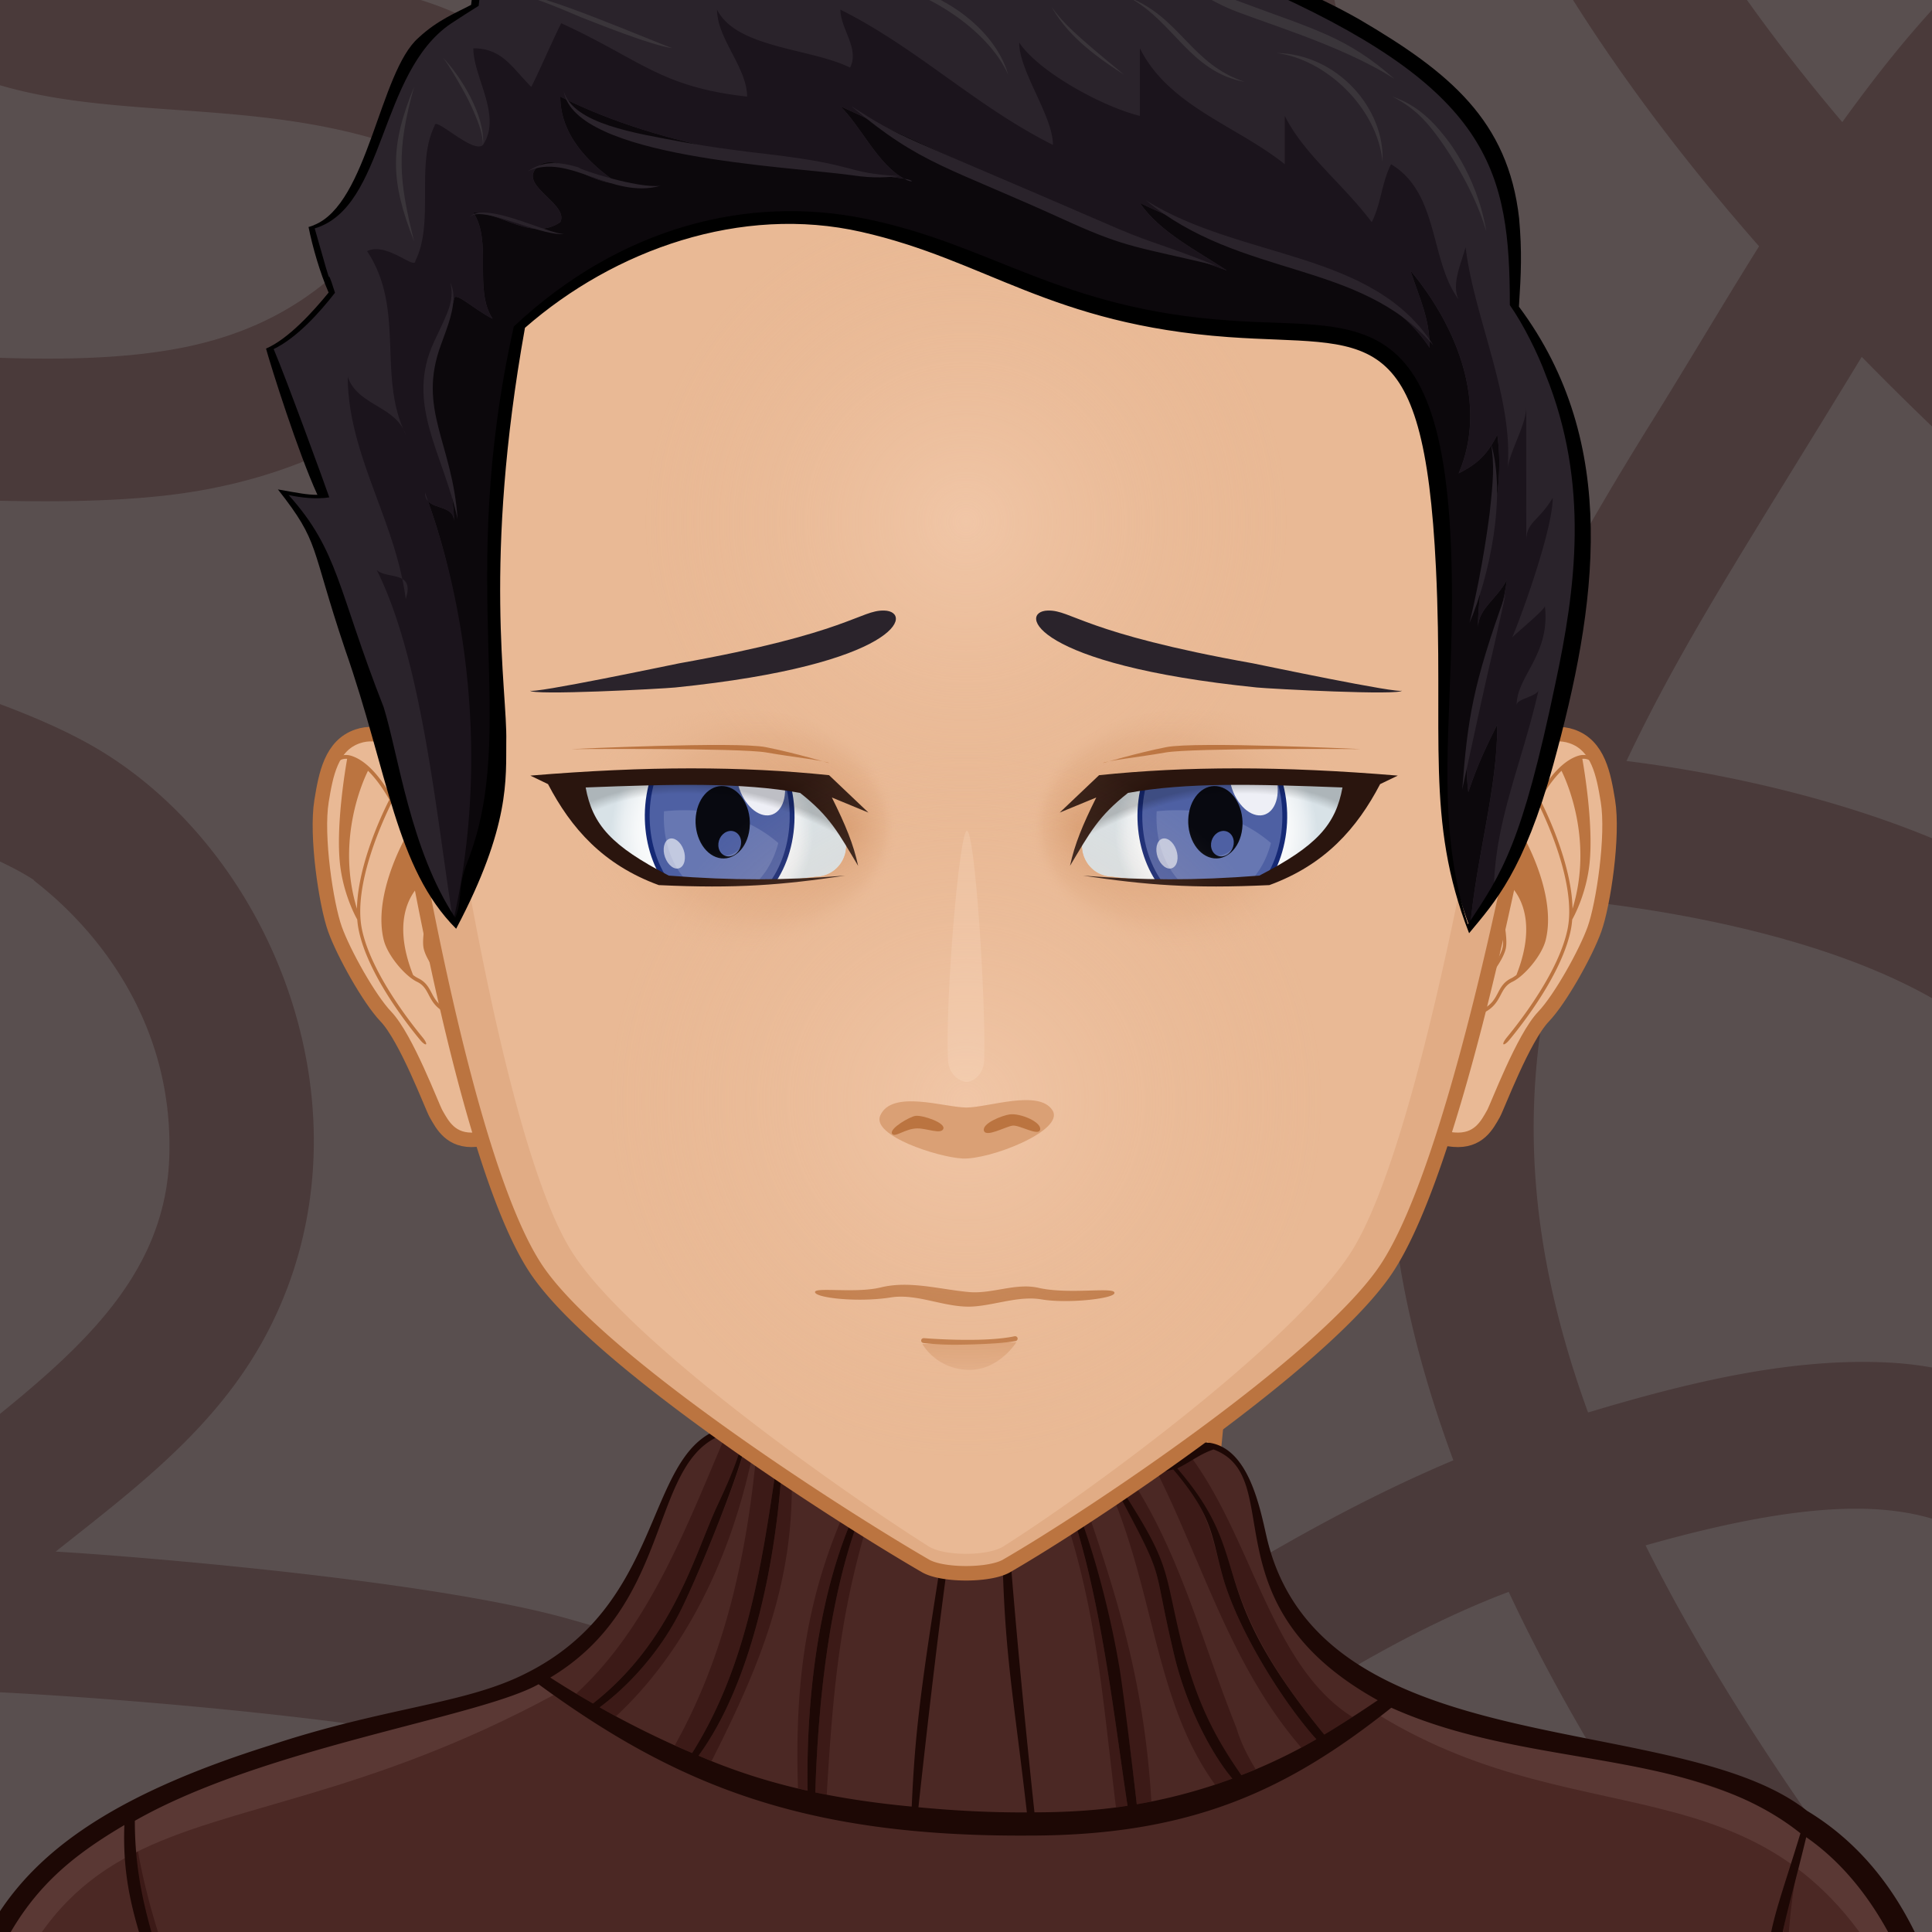 <svg xmlns="http://www.w3.org/2000/svg" width="500" height="500" viewBox="0 0 200 200" overflow="hidden"><defs><radialGradient id="i" cx="100" cy="114" r="41" gradientUnits="userSpaceOnUse" class="svga-on-canvas-facehighlight-gradient-single-0"><stop stop-opacity=".5" stop-color="#f8d3b8" offset="0"/><stop stop-opacity="0" stop-color="#e9b995" offset=".9"/></radialGradient><radialGradient id="j" cx="100" cy="54" r="37" gradientUnits="userSpaceOnUse" class="svga-on-canvas-facehighlight-gradient-single-1"><stop stop-opacity=".5" stop-color="#f8d3b8" offset="0"/><stop stop-opacity="0" stop-color="#e9b995" offset=".9"/></radialGradient><radialGradient id="c" cx="126.287" cy="86.14" r="10.479" gradientTransform="matrix(-1 0 0 1 200 0)" gradientUnits="userSpaceOnUse" class="svga-on-canvas-eyesback-gradient-left-0"><stop stop-color="#fff" offset="0"/><stop stop-color="#fdfefe" offset=".544"/><stop stop-color="#f6f8f9" offset=".74"/><stop stop-color="#eaeff2" offset=".879"/><stop stop-color="#d9e3e8" offset=".992"/><stop stop-color="#d8e2e7" offset="1"/></radialGradient><radialGradient id="f" cx="125.888" cy="86.14" r="10.479" gradientUnits="userSpaceOnUse" class="svga-on-canvas-eyesback-gradient-right-0"><stop stop-color="#fff" offset="0"/><stop stop-color="#fdfefe" offset=".544"/><stop stop-color="#f6f8f9" offset=".74"/><stop stop-color="#eaeff2" offset=".879"/><stop stop-color="#d9e3e8" offset=".992"/><stop stop-color="#d8e2e7" offset="1"/></radialGradient><radialGradient id="d" cx="123.715" cy="85.489" fx="135.434" fy="85.522" r="16.667" gradientTransform="matrix(1 .021 .017 -.8 -48.826 151.29)" gradientUnits="userSpaceOnUse" class="svga-on-canvas-eyesfront-gradient-left-3"><stop stop-color="#daa075" offset="0"/><stop stop-opacity=".3" stop-color="#daa075" offset=".7"/><stop stop-opacity="0" stop-color="#e9b995" offset="1"/></radialGradient><radialGradient id="e" cx="122.897" cy="100.745" r="25.967" gradientTransform="matrix(-.913 -.407 -.281 .63 217.649 87.227)" gradientUnits="userSpaceOnUse" class="svga-on-canvas-eyesfront-gradient-left-4"><stop stop-opacity="0" offset=".95"/><stop stop-opacity=".2" offset="1"/></radialGradient><radialGradient id="g" cx="123.315" cy="85.489" fx="135.034" fy="85.522" r="16.667" gradientTransform="matrix(-1 .021 -.017 -.8 248.027 151.299)" gradientUnits="userSpaceOnUse" class="svga-on-canvas-eyesfront-gradient-right-3"><stop stop-color="#daa075" offset="0"/><stop stop-opacity=".3" stop-color="#daa075" offset=".7"/><stop stop-opacity="0" stop-color="#e9b995" offset="1"/></radialGradient><radialGradient id="h" cx="122.497" cy="100.745" r="25.967" gradientTransform="matrix(.913 -.407 .281 .63 -17.683 87.065)" gradientUnits="userSpaceOnUse" class="svga-on-canvas-eyesfront-gradient-right-4"><stop stop-opacity="0" offset=".95"/><stop stop-opacity=".2" offset="1"/></radialGradient><linearGradient id="b" x1="100" y1="142" x2="100" y2="139" gradientUnits="userSpaceOnUse" class="svga-on-canvas-mouth-gradient-single-0"><stop stop-color="#e1ac85" offset=".1"/><stop stop-color="#daa075" offset="1"/></linearGradient><linearGradient id="a" x1="100" y1="173" x2="100" y2="134" gradientUnits="userSpaceOnUse" class="svga-on-canvas-chinshadow-gradient-single-0"><stop stop-opacity=".8" stop-color="#daa075" offset="0"/><stop stop-color="#bb7440" offset=".7"/></linearGradient></defs><path d="M225 225H-25V-25h250v250z" fill="#594f4f"/><path d="M225 66.045V46.523c-8.393-7.17-16.444-14.676-24.006-22.532C206.423 16.09 215.705 4.264 225 .533v-16.039c-3.896 1.01-7.948 3.157-10.891 4.849-9.592 5.514-16.968 14.41-23.396 23.297C180.981 1.161 172.431-11.375 166.43-25h-16.256c7.101 18.589 18.696 35.418 31.924 50.498-3.762 6.007-7.353 12.13-11.097 18.132-6.771 10.854-13.008 21.979-18.061 33.713-1.74-.122-3.482-.236-5.227-.348-.102-11.296-1.301-22.637-2.591-33.427-2.758-23.073-7.297-45.836-11.994-68.568h-15.287c3.512 16.925 6.991 33.854 9.757 50.925 2.627 16.216 5.104 33.229 5.117 49.989-17.066-1.536-33.684-4.704-47.991-15.619-22.846-17.429-21.9-26.78-25.009-40.538C68.462 4.662 80.021-9.181 83.404-25H67.848C65.56-17.579 61.103-10.434 57.28-4.268c-1.766 2.849-3.54 5.708-5.319 8.565C41.416-4.602 16.985-1.963 3.134-5.856c-8.089-2.274-17.358-7.185-25.183-11.213A185.55 185.55 0 01-25-18.619v16.811c7.296 3.502 14.678 6.469 20.881 9.151 12.571 5.436 27.6 2.613 42.814 7.009 2.774.801 3.976 1.791 4.725 3.446-5.892 9.124-12.53 15.882-24.782 18.239C6.717 38.331-9.568 36.45-25 35.374V50.51c14.17.911 30.442 2.151 42.378.754 12.875-1.506 23.256-6.821 30.822-14.903 3.926 13.052 9.926 23.987 32.905 39.741 15.079 10.337 32.932 13.381 50.891 14.876-2.058 20.178-10.428 37.32-32.693 54.405-10.407 7.985-21.317 14.728-34.237 24.035a285.45 285.45 0 00-6.204-1.832c-14.62-4.125-46.417-6.59-53.1-6.965 8.508-6.75 17.07-13.123 22.152-23.144 11.073-21.834.773-48.529-17.324-59.654-8.379-5.15-22.056-8.642-35.59-13v15.465c6.097 2.013 12.208 3.99 18.242 6.175 3.371 1.221 7.316 2.72 10.326 4.67-1.389-.644 14.647 9.087 13.954 28.72-.661 18.694-21.119 26.841-34.167 41.017a88.977 88.977 0 00-8.354 1.198V225h8.315c-2.877-17.495-2.37-34.53 8.331-50.064 8.69-.111 43.984 2.377 59.317 6.059C37.81 193.899 34.342 209.025 34.122 225H48.77c.262-8.053 1.59-15.874 5.038-23.062 3.074-6.407 8.375-11.441 14.043-15.887 6.325 2.192 12.58 4.603 18.827 6.916 21.501 7.963 39.663-16.236 68.072-27.625.472-.189.954-.367 1.429-.554 10.135 21.642 24.926 41.005 40.126 60.211H215.3c-16.396-20.788-33.895-42.817-44.951-65.021 25.817-7.328 33.013-2.973 40.158 3.964 5.458 5.298 10.602 12.362 14.493 20.076v-26.446a93.01 93.01 0 00-3.028-3.367c-7.024-7.418-15.717-12.491-26.009-13.126-10.466-.645-21.483 2.115-31.569 5.142-7.333-20.176-7.046-36.563-1.767-53.077 15.35 1.577 40.417 6.625 48.157 20.097 5.229 9.103 8.712 18.285 14.216 28.972v-34.389c-1.05-1.908-2.147-3.734-3.344-5.472-10.035-14.583-35.667-21.38-53.283-23.575 5.96-12.576 12.812-22.861 24.354-41.835C202.896 47.331 213.716 56.986 225 66.045zM147.094 92l.459.028c-.258.887-.503 1.777-.737 2.671.108-.897.19-1.798.278-2.699zm-37.575 81.981c-4.553 2.729-9.252 6.184-14.766 5.801-3.813-.264-8.413-2.824-12.214-4.384 23.267-16.107 52.827-33.469 61.801-67.581-1.749 15.194.747 28.782 6.11 43.354-14.534 6.134-26.056 13.894-40.931 22.81z" fill="#4a3a3a"/><path d="M100.5 100.5h-1v-1h1v1z" fill="#2a232b"/><path d="M195.417 199.778c-2.196-4.746-8.195-11.779-14.86-13.722-8.239-2.403-26.837-5.308-33.733-6.923-5.528-1.296-16.662-11.294-20.564-14.65-.7-.6-1.273-1.839-1.287-2.76-.139-10.864 4.195-39.724 4.195-39.724H70.833s4.334 28.859 4.193 39.724c-.011.921-.587 2.16-1.285 2.76-3.902 3.356-15.036 13.354-20.564 14.65-6.897 1.615-25.495 4.619-33.733 7.022-6.667 1.942-12.664 8.876-14.86 13.622-3.708 8.008-4.584 22.5-4.584 35h200c0-12.499-.877-26.991-4.583-34.999z" fill="#e9b995"/><path d="M159.156 184.058c24.342 3.542 34.586 8.708 37.794 50.721H200c0-12.5-.877-26.992-4.583-35-2.196-4.746-8.195-11.779-14.86-13.722-8.239-2.403-26.837-5.308-33.733-6.923-5.528-1.296-18.242-12.069-21.643-16.35 3.36 4.704 12.791 15.605 21.054 18.46 3.953 1.366 7.245 1.988 12.921 2.814zm-105.39-2.814c8.263-2.854 17.693-13.756 21.054-18.46-3.4 4.28-16.114 15.054-21.643 16.35-6.896 1.615-25.494 4.619-33.733 7.022-6.665 1.942-12.664 8.876-14.86 13.622-3.706 8.008-4.583 22.5-4.583 35h3.05c3.188-41.744 13.475-47.183 37.794-50.721 5.675-.825 8.968-1.447 12.921-2.813z" fill="#f8d3b8"/><path d="M95.646 197.62s-5.074-1.609-7.083-2.379c-10.449-4.009-44.395-6.607-44.395-6.607s35.754 1.419 43.644 2.779c-.458-4.767-3.017-20.004-3.017-20.004s5.149 16.815 6.409 21.057c.674 2.268 4.442 5.154 4.442 5.154zm10.799-1.342c-.089.073-.191.168-.302.268.113-.085.215-.174.302-.268zm-10.799 1.342s2.893 2.992 4.347 3.03c1.91.051 4.828-2.899 6.151-4.104-1.265.957-4.159 1.391-5.31 1.436-1.33.051-5.188-.362-5.188-.362zm21.018-7.519c-1.545.248-4.386.789-4.386.789l2.287-14.89c-.646 3.071-4.474 16.211-8.12 20.278 1.91-1.616 6.158-2.391 8.324-2.704 10.236-1.484 10.232-1.483 41.062-4.94 0 0-29.071-.155-39.167 1.467z" fill="#daa075"/><path d="M195.417 199.778c-2.196-4.746-8.195-11.779-14.86-13.722-8.239-2.403-26.837-5.308-33.733-6.923-5.528-1.296-16.662-11.294-20.564-14.65-.7-.6-1.273-1.839-1.287-2.76-.139-10.864 4.195-39.724 4.195-39.724H70.833s4.334 28.859 4.193 39.724c-.011.921-.587 2.16-1.285 2.76-3.902 3.356-15.036 13.354-20.564 14.65-6.897 1.615-25.495 4.619-33.733 7.022-6.667 1.942-12.664 8.876-14.86 13.622-3.708 8.008-4.584 22.5-4.584 35h200c0-12.499-.877-26.991-4.583-34.999z" fill="none" stroke="#bb7440" stroke-width="1.5"/><path d="M104.195 172.932c4.251-2.437 12.243-7.528 20.043-13.21.164-6.313 1.287-16.273 2.33-24.397-15.295-1.845-37.566-1.875-53.149-.101 1.065 8.292 2.218 18.521 2.347 24.837 7.892 5.542 15.885 10.48 20.046 12.87 1.757 1.008 6.626 1.008 8.383.001z" fill="url(#a)"/><path d="M-5.95 234.616c-.097-1.305.096-7.32.182-9.162 1.676-34.52 9.815-34.842 45.602-46.602 17.162-5.637 21.952-7.468 28.06-21.871 1.732-4.086 3.229-7.618 6.451-8.872 16.41 10.047 30.559 9.724 50.891 1.363 3.773.586 4.934 5.929 5.811 9.79 5.64 23.845 40.362 18.461 55.969 28.298 16.196 8.864 16.935 38.516 16.775 47.393a.634.634 0 01.007.065c-21.07.996-183.485 1.474-209.748-.402z" fill="#4b2824"/><path d="M182.492 222.599c.909-12.229 1.182-21.815 4.462-33.152-4.75 17.574 1.584 31.396-7.798 41.009 1.177-3.142 3.046-3.955 3.336-7.857zM18.51 206.248c-1.726-4.69-3.941-10.92-4.77-18.307-.301.161-.422-.745-.714-.586 1.192 13.22 5.083 20.817 6.268 40.019-.187-6.88.863-16.648-.784-21.126zm104.601-55.666c-.624.172-1.25.928-1.879 1.073 8.78 8.904 3.019 12.265 15.854 27.903.357-.199 1.519-.911 2.917-1.814-8.456-5.313-10.357-18.51-16.892-27.162zm4.873 28.267c.48 1.599 1.182 2.956 1.996 4.292-.49.207-.975.433-1.471.623-2.536-3.662-4.971-7.31-6.589-14.88-1.671-7.814-.948-6.651-6.375-15.19.343-.058 1.023-.493 1.554-.587 5.135 7.898 7.246 16.648 10.885 25.742zm8.286 1.197c-.518.298-1.04.58-1.564.862-7.207-8.34-10.05-18.66-14.846-28.339.329-.071.974-.979 1.275-1.044 4.255 5.021 4.237 7.511 5.529 11.985 1.684 5.603 6.261 12.825 9.606 16.536zm-24.157-24.995c3.854 11.032 6.377 19.741 7.078 31.438-.504.103-1.006.203-1.511.289-.698-6.112-1.601-12.464-1.867-13.927-1.064-5.854-2.984-13.68-4.724-17.654.344-.043.682-.097 1.024-.146zm15.463 29.069a48.94 48.94 0 01-1.799.618c-6.32-8.721-6.205-20.123-11.174-31.226.194-.03.499-.051.693-.08 5.517 10.376 3.757 7.383 6.258 17.906 1.309 5.501 4.017 10.447 6.022 12.782zm-10.851 2.812c-.396.063-.801.106-1.202.158-1.437-11.685-2.015-20.899-5.835-31.754.268-.024.536-.04.802-.066 3.458 9.43 4.864 22.804 6.235 31.662zm-26.219-31.475C87 166.149 86.255 174.5 85.584 185.779c-.396-.076-.796-.149-1.187-.229.301-9.598 1.511-21.52 5.259-30.177.284.031.567.053.85.084zm-16.841 26.841c-.45-.18-.903-.353-1.352-.55 5.427-7.417 7.915-19.667 8.576-29.212.356.099.712.182 1.067.271.256 11.258-3.435 19.884-8.291 29.491zm15.445-26.985c-4.297 8.516-5.687 20.342-5.506 30.059-.343-.077-.664-.163-.999-.241-.362-11.391.919-20.313 5.481-30.088.344.043.676.233 1.024.27zm-25.345 22.356c-.565-.305-1.131-.608-1.691-.924 3.012-2.229 6.067-5.612 8.114-9.492 1.842-3.49 6.022-13.854 6.88-17.206.288.127.583.226.875.336-2.214 10.752-6.94 20.55-14.178 27.286zm7.882 3.806c-.6-.258-1.188-.543-1.782-.813 5.091-9.12 7.394-19.314 8.429-30.16.66.242 1.321 1.667 1.983 1.856-1.523 10.415-3.13 20.37-8.63 29.117zm5.066-31.572c-.697 2.172-1.653 4.229-2.629 6.328-2.326 5.216-4.664 13.816-12.697 20.111a98.232 98.232 0 01-1.736-1.018c7.396-6.788 11.247-16.835 15.192-26.102.602.255 1.227.397 1.87.681z" fill="#3c1a17"/><path d="M57.333 175.454l-2.069-1.538c-22.055 9.523-41.926 2.852-56.539 29.547-3.991 7.288-4.545 18.273-4.545 31.377 7.189-56.45 23.935-38.212 63.153-59.386zm139.377 31.637c5.439 11.127 4.946 21.213 7.122 27.749 0-13.104-2.448-23.057-5.272-30.988-8.032-22.559-35.624-20.007-53.664-27.794l-2.069 1.536c21.896 13.308 41.187 3.521 53.883 29.497z" fill="#5a3834"/><path d="M187.067 187.455c-13.433-10.616-50.315-4.529-55.917-28.223-.701-3.026-1.827-9.248-5.936-9.876-.202.047-.816-.155-.815-.155-16.182 7.008-33.106 9.09-50.09-1.202-7.632 2.969-5.548 18.164-19.974 25.281-6.29 3.161-14.488 3.445-26.402 7.406-29.668 9.339-33.597 21.576-33.808 44.76-.078 1.682-.293 8.174-.172 9.284 29.106 2.102 194.721 1.151 209.945.402a.484.484 0 000-.178c.307-17.183-1.719-38.371-16.831-47.499zm-61.445-37.409c7.731 2.875-.892 16.031 17.001 25.962-2.362 1.614-4.969 3.234-5.537 3.551-12.835-15.639-6.916-17.92-15.212-27.548 1.538-.772 2.311-1.466 3.748-1.965zm-4.166 2.069c4.254 5.024 3.916 6.921 5.208 11.396 1.684 5.603 6.261 12.824 9.605 16.535a55.745 55.745 0 01-7.76 3.718c-2.536-3.662-4.731-7.344-6.481-14.88-1.543-6.639-1.004-7.17-6.162-15.076 1.073-.168 3.899-1.304 5.59-1.693zm-6.052 1.791c5.516 10.378 3.649 6.909 6.15 17.433 1.309 5.5 4.017 10.446 6.021 12.781a55.784 55.784 0 01-9.896 2.657c-.698-6.112-1.518-12.459-1.76-13.927-1.073-6.498-3.092-13.68-4.831-17.654 1.376-.156 2.954-1.064 4.316-1.29zm-4.915 1.364c3.459 9.431 4.864 22.805 6.235 31.662-3.158.499-6.508.68-9.638.68-.001-.03-2.036-18.832-2.834-31.169 2.178-.36 4.466-.632 6.237-1.173zm-6.772 1.198c.053 13.91 1.025 17.525 2.586 31.154-3.744.013-7.48-.178-11.226-.536 2.538-23.363 3.81-30.534 3.81-30.534 1.979 0 3.772-.047 4.83-.084zm-5.495.084c-2.98 18.285-3.49 22.712-3.842 30.464-3.423-.319-6.789-.796-9.981-1.466.301-9.598 1.511-21.52 5.259-30.177 2.843.324 5.709 1.167 8.564 1.179zm-9.112-1.239c-4.297 8.516-5.687 20.342-5.506 30.059a61.568 61.568 0 01-11.291-3.623c5.427-7.417 7.915-19.667 8.576-29.212 2.707.734 5.57 2.126 8.221 2.776zm-8.833-2.955c-1.523 10.415-3.13 20.369-8.629 29.116a98.181 98.181 0 01-9.574-4.729c3.012-2.229 6.067-5.612 8.114-9.492 1.842-3.49 5.915-13.619 6.772-16.967 1.052.453 2.244 1.763 3.317 2.072zm-6.183-3.527c.827.561 1.599.903 2.511 1.312-.697 2.168-1.545 3.99-2.521 6.089-2.326 5.216-4.664 13.816-12.697 20.111a89.081 89.081 0 01-4.422-2.682c12.428-7.433 10.328-21.405 17.129-24.83zm-79.669 85.601c.146-4.763 1.287-20.803 3.861-28.177 3.32-9.512 8.278-13.597 14.589-17.326-.432 11.225 4.791 15.313 5.13 28.729.096 4.063.601 8.052 1.213 12.056-.28-4.207-.397-8.378-.376-12.595.062-12.207-4.884-17.006-4.884-28.632 13.355-7.608 35.654-10.696 41.794-14.135 14.15 10.354 27.314 15.818 50.819 15.665 17.036 0 26.96-4.89 37.458-13.234 14.42 6.477 31.095 4.024 42.352 12.997-1.776 5.867-2.995 8.928-3.326 12.126-.768 7.53.372 12.885-.602 19.802-.569 4.015-3.35 6.969-4.101 10.913 2.186-7.389 6.127-4.682 5.646-22.101-.276-9.824.51-10.079 2.982-20.337 12.328 8.578 15.5 28.732 16.197 44.771-35.671-.259-194.686-.192-208.752-.522z" fill="#1d0805"/><path d="M47.001 83.231c-1.376-2.453-5.638-8.48-9.98-7.003-2.749.935-3.293 3.993-3.735 6.693-.588 3.591.471 10.694 1.389 13.26.881 2.467 3.533 7.23 5.264 9.045 2.13 2.225 4.775 9.324 5.194 10.061.66 1.162 1.536 2.911 4.122 2.692 2.853-.244 4.584-1.85 5.856-2.121 3.142-.666-4.529-26.242-8.11-32.627z" fill="#e9b995" stroke="#bb7440" stroke-width="1.5"/><path d="M44.197 98.104c-.132-.581.007-1.56.142-2.504.124-.861.24-1.675.169-2.251-.267-2.154-1.773-6.249-2.757-8.467-1.132-2.554-2.963-5.77-5.262-6.599-.95-.343-1.575.067-1.938.484-.266.305-.325.665-.238.707.086.042.285-.254.572-.535a1.3 1.3 0 011.051-.385c-.19 1.073-1.167 6.883-.744 10.845.333 3.115 1.593 5.442 1.79 5.791.029.367.077.726.148 1.075.929 4.547 4.971 9.717 6.378 11.409.259.313.531.497.598.423.066-.076-.094-.387-.353-.7-1.388-1.679-5.391-6.831-6.289-11.218-.952-4.656 2.318-11.556 3.048-13.017.371.685.687 1.344.93 1.893.19.431.402.936.619 1.479-.429.762-3.434 6.32-2.338 10.767.406 1.641 2.235 3.755 3.447 4.333.667.32.919.797 1.209 1.349.336.64.718 1.365 1.828 1.892.225.108.429.151.61.151.313 0 .551-.135.725-.293.018.28.017.64.009.97-.012.431.042.783.137.791.094.008.196-.332.207-.76.016-.526.013-1.177-.072-1.488-.248-.917-1.008-1.953-1.813-3.048-.789-1.082-1.607-2.195-1.813-3.094zm-7.247-4.031c-2.177-7.139.656-13.3 1.144-14.28.85.822 1.6 1.919 2.21 2.995-.444.858-3.263 6.483-3.354 11.285zm9.391 10.442c-1.004-.475-1.339-1.115-1.666-1.733-.293-.559-.598-1.136-1.369-1.505a3.595 3.595 0 01-.542-.343c-2.486-6.263.272-9.001.963-9.562.211.766.369 1.468.439 2.031.063.517-.052 1.339-.167 2.134-.142.985-.286 2.004-.137 2.664.226.982 1.069 2.131 1.884 3.242.723.986 1.466 2.003 1.721 2.832-.108.164-.45.561-1.126.24z" fill="#bb7440"/><path d="M152.736 83.231c1.377-2.453 5.639-8.48 9.98-7.003 2.75.935 3.293 3.993 3.736 6.693.588 3.591-.471 10.694-1.389 13.26-.881 2.467-3.533 7.23-5.266 9.045-2.129 2.225-4.775 9.324-5.193 10.061-.658 1.162-1.535 2.911-4.121 2.692-2.854-.244-4.584-1.85-5.857-2.121-3.142-.666 4.53-26.242 8.11-32.627z" fill="#e9b995" stroke="#bb7440" stroke-width="1.5"/><path d="M153.727 101.196c-.805 1.096-1.564 2.131-1.813 3.048-.086.311-.088.962-.072 1.488.012.428.113.768.207.76s.148-.36.137-.791c-.008-.331-.008-.69.01-.97.174.158.412.293.725.293.182 0 .385-.043.609-.151 1.109-.526 1.492-1.252 1.828-1.892.289-.552.543-1.028 1.209-1.349 1.213-.578 3.041-2.692 3.447-4.333 1.096-4.447-1.908-10.005-2.338-10.767.217-.544.43-1.049.619-1.479a27.35 27.35 0 01.93-1.893c.73 1.46 4 8.361 3.049 13.017-.896 4.387-4.9 9.539-6.289 11.218-.258.313-.418.624-.352.7.066.074.338-.109.598-.423 1.406-1.692 5.449-6.862 6.379-11.409.07-.35.117-.708.146-1.075.197-.349 1.459-2.676 1.791-5.791.422-3.961-.555-9.772-.744-10.845.473-.042.814.156 1.051.385.287.281.486.577.572.535.086-.042.027-.402-.238-.707-.363-.417-.988-.827-1.938-.484-2.299.83-4.131 4.045-5.262 6.599-.984 2.218-2.49 6.313-2.758 8.467-.072.576.045 1.39.17 2.251.135.945.273 1.924.141 2.504-.205.901-1.023 2.014-1.814 3.094zm5.707-18.409c.611-1.075 1.361-2.173 2.211-2.995.488.98 3.32 7.141 1.145 14.28-.093-4.801-2.911-10.426-3.356-11.285zm-7.164 21.488c.254-.829.998-1.846 1.721-2.832.816-1.111 1.658-2.26 1.885-3.242.148-.66.004-1.679-.137-2.664-.115-.795-.23-1.617-.166-2.134.068-.563.227-1.266.438-2.031.691.561 3.449 3.299.965 9.562-.191.14-.375.263-.543.343-.771.369-1.074.946-1.369 1.505-.326.618-.662 1.258-1.666 1.733-.677.321-1.019-.076-1.128-.24z" fill="#bb7440"/><path d="M143.337 131.62c-6.672 9.643-30.551 25.524-39.142 30.485-1.757 1.015-6.626 1.015-8.383-.001-8.584-4.966-33.469-20.844-40.144-30.484-8.127-11.736-14.519-54.063-14.53-54.116a61.26 61.26 0 01-2.004-15.495C39.082 28.29 66.289.92 99.907.867c33.621-.053 60.913 27.231 60.963 60.95a61.31 61.31 0 01-1.952 15.501c-.017.054-7.43 42.524-15.581 54.302z" fill="#e9b995"/><path d="M133.322 10.831c13.736 11.102 22.65 28.894 22.679 48.972a66.4 66.4 0 01-1.796 15.501c-.016.053-6.836 42.523-14.335 54.302-6.138 9.643-28.106 25.523-36.011 30.483-1.616 1.017-6.096 1.017-7.712-.001-7.897-4.965-30.792-20.842-36.932-30.482-7.478-11.737-13.357-54.063-13.368-54.117a66.268 66.268 0 01-1.843-15.495c-.029-20.154 8.906-38.034 22.7-49.174-16.625 10.921-27.603 29.767-27.57 51.19a61.267 61.267 0 002.004 15.495c.012.053 6.403 42.379 14.53 54.116 6.675 9.641 31.56 25.519 40.144 30.484 1.756 1.016 6.626 1.016 8.383.001 8.591-4.961 32.47-20.843 39.142-30.485 8.151-11.778 15.564-54.249 15.581-54.302a61.315 61.315 0 001.952-15.501c-.032-21.346-10.988-40.102-27.548-50.987z" fill="#e1ac85"/><path d="M143.337 131.62c-6.672 9.643-30.551 25.524-39.142 30.485-1.757 1.015-6.626 1.015-8.383-.001-8.584-4.966-33.469-20.844-40.144-30.484-8.127-11.736-14.519-54.063-14.53-54.116a61.26 61.26 0 01-2.004-15.495C39.082 28.29 66.289.92 99.907.867c33.621-.053 60.913 27.231 60.963 60.95a61.31 61.31 0 01-1.952 15.501c-.017.054-7.43 42.524-15.581 54.302z" fill="none" stroke="#bb7440" stroke-width="1.5"/><path d="M100.389 141.808c-3.458 0-4.907-2.678-4.907-2.678l9.74-.188c0-.001-1.789 2.866-4.833 2.866z" fill="url(#b)"/><path d="M98.82 139.206c-1.781 0-3.136-.171-3.231-.184-.146-.02-.248-.146-.228-.282.02-.138.157-.227.301-.214.04.006 6.084.5 9.357-.195.156-.03.289.057.321.189a.253.253 0 01-.202.299c-1.409.299-5.042.387-6.318.387zm-14.429-5.382c-.365-.663 4.097.111 6.79-.551 2.98-.732 6.101.208 9.133.479 2.382.213 4.838-.975 7.191-.436 3.261.747 8.236-.196 7.843.594-.273.548-4.893 1.05-7.524.604-2.301-.39-4.683.556-7.006.73-2.885.217-5.767-1.385-8.614-.933-3.282.521-7.503.077-7.813-.487z" fill="#bb7440"/><path d="M84.453 90.766a3.182 3.182 0 002.774-1.704 3.196 3.196 0 00-.156-3.256c-.858-1.297-2.065-2.568-3.836-4.115-8.771-.813-15.044-1.003-23.409-.268.851 4.473 3.058 6.582 8.789 9.568 6.187.487 10.674.436 15.838-.225z" fill="url(#c)"/><path d="M81.735 87.146c-1.087 5.321-5.202 8.456-9.201 6.994-3.996-1.46-6.356-6.964-5.269-12.286 1.086-5.324 5.211-8.458 9.207-6.996 3.993 1.46 6.351 6.964 5.263 12.288z" fill="#4e60a3" stroke="#152975" stroke-width=".5"/><path d="M80.568 87.271c-1.06 4.085-4.26 6.469-7.374 5.332-2.875-1.053-4.689-4.732-4.454-8.62a20.332 20.332 0 013.444-.066c-.012.056-.033.104-.045.161-.381 1.875.509 3.841 1.991 4.384 1.487.542 3.001-.545 3.385-2.419.047-.245.073-.49.081-.732a13.594 13.594 0 012.972 1.96z" fill="#6777b2"/><path d="M75.515 81.518c-1.501-.574-3.035.569-3.422 2.564-.389 1.986.515 4.063 2.017 4.638 1.505.575 3.039-.569 3.426-2.555.391-1.996-.516-4.074-2.021-4.647zm.329 7.053c-.625.258-1.271-.085-1.443-.771-.166-.685.205-1.444.833-1.698.629-.259 1.273.086 1.447.767.169.681-.203 1.443-.837 1.702z" opacity=".9"/><path d="M70.514 89.765c-.463.37-1.152.04-1.548-.744-.396-.777-.335-1.708.129-2.079.458-.364 1.156-.034 1.549.744.388.778.333 1.71-.13 2.079z" fill="#fff" opacity=".6"/><path d="M80.388 84.068c-1.058.843-2.647.083-3.547-1.701-.9-1.786-.764-3.92.293-4.762 1.056-.849 2.646-.087 3.542 1.699.898 1.785.769 3.917-.288 4.764z" fill="#fff" opacity=".9"/><path d="M54.8 84.999c0 13.807 8.507 25 19 25s19-11.193 19-25-8.507-25-19-25-19 11.193-19 25zm5.026-3.576c8.365-.735 14.638-.545 23.409.268 1.771 1.546 2.978 2.818 3.836 4.115.644.974.703 2.225.156 3.256a3.18 3.18 0 01-2.774 1.704c-5.164.661-9.651.711-15.838.225-5.731-2.987-7.938-5.095-8.789-9.568z" fill="#e9b995"/><path d="M58.697 86.046c-.075 6.904 8.647 12.467 18.038 12.434 9.389-.04 16.987-5.663 16.962-12.568-.023-6.903-7.647-12.467-17.04-12.431-9.392.038-17.858 3.121-17.96 12.565zm1.129-4.623c8.365-.735 14.638-.545 23.409.268 1.771 1.546 2.978 2.818 3.836 4.115.644.974.703 2.225.156 3.256a3.18 3.18 0 01-2.774 1.704c-5.164.661-9.651.711-15.838.225-5.731-2.987-7.938-5.095-8.789-9.568z" fill="url(#d)"/><path d="M84.453 90.766a3.182 3.182 0 002.774-1.704 3.196 3.196 0 00-.156-3.256c-.858-1.297-2.065-2.568-3.836-4.115-8.771-.813-15.044-1.003-23.409-.268.851 4.473 3.058 6.582 8.789 9.568 6.187.487 10.674.436 15.838-.225z" fill="url(#e)"/><path d="M85.832 79c-.27-.249-3.77-.621-6.501-1.104-2.73-.483-20.217-.348-20.217-.348s17.112-.811 20.164-.203c3.057.607 6.554 1.655 6.554 1.655z" fill="#bb7440"/><path d="M88.835 89.633c-2.075-3.454-2.899-5.102-6.004-7.55-6.037-1.096-13.04-.92-22.203-.565.707 3.869 2.669 6.058 8.608 9.126 6.664.519 12.018.495 18.261 0-6.553.977-11.234 1.358-19.3.982-5.771-2.108-9.077-5.883-11.467-10.455l-1.829-.88c12.077-1.006 21.95-.979 30.924-.044l4.076 3.871-3.784-1.56c1.424 2.867 2.233 4.831 2.718 7.075z" fill="#2a150e"/><path d="M115.147 90.766a3.182 3.182 0 01-2.774-1.704 3.196 3.196 0 01.156-3.256c.858-1.297 2.065-2.568 3.836-4.115 8.771-.813 15.044-1.003 23.409-.268-.851 4.473-3.058 6.582-8.789 9.568-6.186.487-10.673.436-15.838-.225z" fill="url(#f)"/><path d="M132.734 87.146c-1.088 5.321-5.203 8.456-9.202 6.992-3.994-1.458-6.356-6.963-5.267-12.284 1.087-5.324 5.21-8.458 9.204-6.994 3.997 1.458 6.355 6.963 5.265 12.286z" fill="#4e60a3" stroke="#152975" stroke-width=".5"/><path d="M131.569 87.271c-1.062 4.085-4.261 6.468-7.375 5.33-2.875-1.052-4.69-4.73-4.454-8.618a20.448 20.448 0 013.445-.066c-.011.055-.035.103-.046.161-.381 1.875.508 3.84 1.99 4.383 1.489.542 3.001-.547 3.385-2.42.049-.244.073-.49.083-.732a13.873 13.873 0 012.972 1.962z" fill="#6777b2"/><path d="M126.517 81.518c-1.504-.573-3.036.569-3.425 2.564-.387 1.987.515 4.063 2.02 4.637 1.504.575 3.035-.57 3.426-2.555.389-1.995-.518-4.073-2.021-4.646zm.326 7.053c-.623.258-1.271-.085-1.44-.771-.168-.684.204-1.445.833-1.697.629-.26 1.272.085 1.445.766.17.68-.203 1.442-.838 1.702z" opacity=".9"/><path d="M121.514 89.765c-.461.368-1.15.039-1.547-.745-.396-.776-.335-1.706.128-2.079.459-.364 1.155-.033 1.547.746.391.777.337 1.708-.128 2.078z" fill="#fff" opacity=".6"/><path d="M131.388 84.068c-1.06.844-2.646.083-3.548-1.701-.897-1.786-.766-3.919.293-4.761 1.056-.85 2.646-.088 3.54 1.698.901 1.787.772 3.918-.285 4.764z" fill="#fff" opacity=".9"/><path d="M125.801 59.999c-10.493 0-19 11.193-19 25s8.507 25 19 25 19-11.193 19-25-8.507-25-19-25zm5.184 30.992c-6.187.487-10.674.436-15.838-.225a3.182 3.182 0 01-2.774-1.704 3.196 3.196 0 01.156-3.256c.858-1.297 2.065-2.568 3.836-4.115 8.771-.813 15.044-1.003 23.409-.268-.85 4.473-3.057 6.581-8.789 9.568z" fill="#e9b995"/><path d="M122.943 73.48c-9.393-.036-17.017 5.528-17.04 12.431-.025 6.906 7.573 12.529 16.962 12.568 9.391.034 18.113-5.529 18.038-12.434-.101-9.443-8.567-12.526-17.96-12.565zm8.042 17.511c-6.187.487-10.674.436-15.838-.225a3.182 3.182 0 01-2.774-1.704 3.196 3.196 0 01.156-3.256c.858-1.297 2.065-2.568 3.836-4.115 8.771-.813 15.044-1.003 23.409-.268-.85 4.473-3.057 6.581-8.789 9.568z" fill="url(#g)"/><path d="M115.147 90.766a3.182 3.182 0 01-2.774-1.704 3.196 3.196 0 01.156-3.256c.858-1.297 2.065-2.568 3.836-4.115 8.771-.813 15.044-1.003 23.409-.268-.851 4.473-3.058 6.582-8.789 9.568-6.186.487-10.673.436-15.838-.225z" fill="url(#h)"/><path d="M114.168 79c.27-.249 3.77-.621 6.501-1.104 2.73-.483 20.217-.348 20.217-.348s-17.112-.811-20.164-.203c-3.057.607-6.554 1.655-6.554 1.655z" fill="#bb7440"/><path d="M110.766 89.633c2.075-3.454 2.899-5.102 6.004-7.55 6.037-1.096 13.04-.92 22.203-.565-.707 3.869-2.669 6.058-8.608 9.126-6.664.519-12.018.495-18.261 0 6.553.977 11.234 1.358 19.3.982 5.771-2.108 9.077-5.883 11.467-10.455l1.829-.88c-12.077-1.006-21.95-.979-30.924-.044l-4.076 3.871 3.784-1.56c-1.424 2.867-2.233 4.831-2.718 7.075z" fill="#2a150e"/><path d="M141 113.974c.035 22.622-18.292 40.994-40.938 41.025-22.642.037-41.028-18.273-41.063-40.9-.035-22.62 18.292-41.064 40.937-41.1 22.643-.035 41.031 18.35 41.064 40.975z" fill="url(#i)"/><path d="M137.5 53.999c0 20.711-16.789 37.5-37.499 37.5-20.711 0-37.501-16.789-37.501-37.5s16.79-37.5 37.501-37.5c20.71 0 37.499 16.789 37.499 37.5z" fill="url(#j)"/><path d="M54.872 71.479c0 .55 13.681-.174 15.036-.312 23.276-2.375 24.726-7.885 21.625-7.963-2.49-.063-3.619 2.32-21.219 5.462-.419.076-15.442 3.24-15.442 2.813zm90.258 0c0 .55-13.681-.174-15.036-.312-23.276-2.375-24.726-7.885-21.625-7.963 2.49-.063 3.619 2.32 21.219 5.462.419.076 15.442 3.24 15.442 2.813z" fill="#2a232b"/><path d="M91.115 115.499c-.878 2.064 5.934 4.292 8.519 4.429 2.8.147 10.646-2.9 9.316-4.992-1.399-2.195-6.643-.286-8.906-.286-2.252-.001-7.753-1.905-8.929.849z" fill="#daa075"/><path d="M101.857 117.058c-.23-.759 1.876-1.584 2.657-1.694 1.101-.16 3.36.802 3.158 1.592-.184.698-2.148-.533-2.86-.429-.734.107-2.737 1.242-2.955.531zm-6.883-.247c.968 0 2.404.623 2.668.074.315-.655-2.139-1.461-2.86-1.372-.596.07-2.733 1.315-2.439 1.839.274.481 1.355-.541 2.631-.541z" fill="#bb7440"/><path d="M100.089 111.999c.607 0 1.742-.74 1.792-2.23.201-6.008-.956-23.833-1.792-23.77-.78.059-2.267 17.637-1.948 23.77.079 1.502 1.263 2.23 1.948 2.23z" fill="#ffe8d6" opacity=".2"/><path d="M152.176 96.021c-4.33-11.451-2.396-20.042-3.227-37.21-1.283-26.428-7.483-23.179-21.749-24.214C105.156 33 97.497 22.794 81.063 22.794c-8.887 0-19.24 4.048-27.173 11.001-6.378 43.485 2.638 39.87-6.744 61.845-5.953-6.247-6.721-15.865-11.134-28.495-3.519-10.451-2.658-11.011-6.527-16.049 2.484.449 2.734.429 3.842.429-1.97-4.306-4.479-11.951-5.429-15.273 2.329-1.116 4.839-3.909 6.47-5.919-.931-2.128-1.646-4.554-2.079-6.625.077-.026.438-.16.438-.16l.004-.017c5.681-2.417 6.84-15.944 10.785-19.389 1.941-1.814 3.806-2.531 5.534-3.446.204-1.895.295-2.277.575-3.63 9.402-2.521 12.254-1.199 25.53-4.893 4.564-1.27 7.709-2.153 17.317-1.75 3.525 1.779 16.06 10.479 25.484 1.602C125.21-3.448 131.53-2.87 140.58 2.277c15.179 8.89 17.244 15.147 16.352 29.56 10.493 13.965 8.167 30.567 3.577 47.23-2.87 10.316-5.623 13.694-8.333 16.954z" fill="#2a232b"/><path d="M152 82c-1-8 3-15 4-22-1 2-3 3-3 5 0-7 3-13 2-20-1 2-2 3-4 4 3-7 0-15-5-21 1 3 2 5 2 8-6-9-20-10-30-15 2 3 6 5 9 7-14-5-27-11-40-17 2.206 2.206 3.875 6.024 6.589 7.499 1.143.163.978.531 0 0C81.581 16.79 68.958 15.479 58 10c0 4 3 7 6 9-3 0-6-3-8-2-3 2 3 4 2 6-3 2-6-1-9-1 2 3 0 8 2 11-2-1-4-3-4-2-1 4-3 5-3 8 0 5 3 10 3 15 0-1.608-1.938-1.279-2.697-2.127 5.009 13.975 4.782 28.692 2.606 43.497.082.089.154.184.237.271 9.382-21.975.366-18.36 6.744-61.845 7.933-6.953 18.286-11.001 27.173-11.001 16.435 0 24.094 10.207 46.138 11.802 14.266 1.036 20.466-2.214 21.749 24.214.83 17.168-1.104 25.759 3.227 37.21l.014-.016C152.841 88.595 155 81.796 155 75c-1 2-2 4-3 7z" fill="#0c080c"/><path d="M159.263 71.488c-.309.657-2.263.855-2.263 1.512 0-3 3.516-5.243 2.924-10.264 0 .396-3.158 2.95-3.475 3.346-.206 1 4.288-10.681 4.288-14.542C159.263 53.999 158 54 158 56c0-4-.006-9.854-.006-13.854 0 2-1.994 4.949-1.994 6.949.933-7.464-3.404-16.095-4.28-23.501-.511 1.795-1.479 3.889-.72 5.406-3-4-2-11-7-14-1 2-1 4-2 6-3-4-7-7-9-11v5c-5-4-12-6-15-12v7c-4-1-10.495-4.596-12.495-7.596C105.505 7.404 109 12 109 15c-8-4-14-10-22-14 0 2 2 4 1 6-4-2-11.771-2-13.771-6 0 3 3.11 6 3.11 9-9-1-11.009-3.822-19.242-7.596C57.097 4.404 56 7 55 9c-2-2-3-4-6-4 0 3 3 7 1 10-1 1-5-3-5-2-2 4 0 10-2 14 0 1-3-2-5-1 3.872 5.807 1.202 12.548 3.745 18.416.098.182.185.374.255.584-.096-.193-.17-.389-.255-.584C40.452 41.988 36.93 41.79 36 39c0 7.303 4.157 13.774 5.645 20.932.505.301.759.856.355 2.068a26.41 26.41 0 00-.355-2.068c-.748-.446-2.049-.336-2.645-.932 4.728 9.455 6.191 25.673 7.909 36.369 3.545-15.374 1.709-31.456-2.606-43.497-.185-.206-.303-.48-.303-.872.109.29.198.582.303.873.76.848 2.697.519 2.697 2.127 0-5-3-10-3-15 0-3 2-4 3-8 0-1 2 1 4 2-2-3 0-8-2-11 3 0 6 3 9 1 1-2-5-4-2-6 2-1 5 2 8 2-3-2-6-5-6-9 10.958 5.479 23.581 6.79 35.589 8.499C90.875 17.024 89.206 13.206 87 11c13 6 26 12 40 17-3-2-7-4-9-7 10 5 24 6 30 15 0-3-1-5-2-8 5 6 8 14 5 21 2-1 3-2 4-4 1 7-2 13-2 20 0-2 2-3 3-5-1 7-5 14-4 22 1-3 2-5 3-7 0 6.796-2.159 13.595-2.811 21.004.814-.979 1.633-1.975 2.457-3.163-.101-7.412 2.833-13.503 4.617-21.353z" fill="#1b141c"/><path d="M93.119 18.235c-1.128.089-2.468.279-4.94-.096-6.698-.927-28.617-1.793-29.81-8.654 1.055 3.353 7.405 4.299 12.204 5.198 0 0 3.382.651 8.723 1.251 9.995 1.167 7.883 1.954 13.823 2.301zm22.778 5.511C92 13.389 93.7 14.531 88.119 10.985c7.333 6.156 9.839 6.172 22.619 12.018 5.921 2.667 7.078 2.561 15.131 4.482-5.645-2.244-6.31-2.198-9.972-3.739zm2.722-3.011c9.914 8.153 22.008 6.125 29.75 15-6.205-9.817-19.851-8.827-29.75-15zm-58.714-3.404c-2.668-.805-3.997-.43-5.286.404 4.225-1.989 8.651 2.923 13.75 1.5-2.363.288-8.464-1.705-8.464-1.904zm-2.854 6.601c-2.328-.734-5.203-1.979-7.151-1.927-1.03.024-1.281.48-1.281.48.975-1.139 5.609 1.099 8.396 1.626.766.16 1.354.123 1.354.123s-.586-.058-1.318-.302zM45.652 35.678c.687-1.892 1.461-3.751 1.256-5.482-.104-.627-.309-.955-.289-.96.464 1.973-.313 3.175-1.68 6.136-3.015 6.453.924 11.484 2.43 18.364-.509-7.87-4.203-11.347-1.717-18.058zm108.717 10.307c.32 2.168.225 3.63-.154 7.075 0 0-.695 5.779-2.096 11.425 2.079-4.847 3.821-13.096 2.25-18.5zm1.5 15.5c-3.387 9.387-3.936 12.846-4.5 20.25 3.73-17.238 1.915-8.581 4.5-20.25z" fill="#2a232b"/><path d="M114.869-1.765c-6.126.965-12.52 1.734-24-5.25 11.08 5.016 16.465 5.498 24 5.25zM128.401.19c-6.076-2.194-6.475-4.768-11.032-6.205 4.159 1.884 4.127 4.303 9.559 6.761 2.642 1.249 11.822 3.782 17.441 7.439-4.964-4.391-8.303-5.126-15.968-7.995zM60.619-2.015c11.593.241 13.441-2.719 26.75-4.25-11.966-.149-13.233 2.704-26.75 4.25zm30.25.25c4.669.559 11.405 4.746 13.5 9.5-1.529-5.33-8.168-9.47-13.5-9.5zm26 1.5c4.652 2.475 6.308 7.699 12 8.75-5.585-1.848-6.691-6.682-12-8.75zm-8 1c1.193 2.033 2.93 4.107 7.5 7-5.333-4.382-6.248-5.304-7.5-7zm23.25 4.75c5.115.627 10.451 5.663 11 11.25.256-5.506-4.691-11.154-11-11.25zm17.339 8.522c-2.307-2.946-4.339-3.642-5.339-4.022 1.428.741 2.997 1.725 4.866 4.386 0 0 3.437 4.57 4.884 9.614-.998-6.078-4.411-9.978-4.411-9.978zM54.369-.265c.185-.391 5.324 1.866 5.73 2.03 1.229.479 7.383 2.967 9.52 3.22-1.001-.268-15.196-6.399-15.25-5.25zm-8.5 6.25c.682.896 1.458 2.263 2.01 3.245 0 0 .296.523.571 1.059.27.537.51 1.086.51 1.086.674 1.537.995 2.486 1.04 3.625.252-2.981-2.298-7.128-4.131-9.015zm-3 3c-2.517 6.149-2.489 9.708 0 16-1.563-6.304-1.883-9.288 0-16z" fill="#3a353a"/><path d="M157.239 31.745c.228-3.5.323-5.684.02-9.14-1.138-10.129-7.217-15.136-16.529-20.59-9.158-5.208-15.513-5.751-22.811-10.37-9.334 9.042-21.935.184-25.37-1.52-16.776-.716-14.191 2.518-32.75 4.78-6.844.773-9.67 1.72-9.67 1.72-.26.07-.52.13-.76.2-.2 1-.381 1.616-.6 3.68-1.516.801-3.484 1.572-5.45 3.41-4.048 3.536-5.212 17.195-10.83 19.39v.01c-.118.043-.428.163-.55.18.419 2.096 1.188 4.75 2.08 6.79-1.594 1.959-4.17 4.807-6.48 5.8.546 1.98 3.313 10.751 5.32 15.14-1.1 0-2.003-.194-4.09-.56 4.388 5.578 3.281 5.653 6.96 16.58 4.481 12.826 5.208 22.595 11.49 28.9 5.633-10.646 5.146-15.583 5.19-19.41.123-5.265-2.433-18.462 1.935-42.798 9.262-8.105 22.378-12.754 34.815-9.932 13.001 2.94 19.525 9.551 38.02 10.89 14.399 1.046 20.201-2.213 21.471 23.93.841 17.373-1.163 26.023 3.43 37.78 2.669-3.22 5.645-6.408 8.72-17.46 4.499-16.338 7.016-33.206-3.561-47.4zm3.781 38.981c-3.468 16.597-5.491 19.609-9.061 24.96-2.882-8.88-2.093-17.47-1.8-26.59 1.486-39.246-8.424-34.825-22.86-35.92-17.688-1.192-24.622-7.896-37.76-10.54-11.972-2.45-25.25.755-36.35 11.16-6.045 27.128.578 41.608-4.78 55.37-1.162 2.943-.429 3.694-1.28 5.84-4.636-6.978-5.874-16.832-7.41-21.79-4.784-12.176-4.632-16.171-9.84-21.97 1.271.277 2.91.457 4.21.24-.01-.01-.01-.01-.01-.02-.332-1.001-4.524-12.47-5.75-15.33 2.387-1.152 4.729-3.746 6.35-5.83-1.292-4.088.314 1.902-2.1-6.66 7.366-2.215 6.6-16.125 14.11-21.21.997-.665 1.88-1.213 2.86-1.83.221-1.879.071-.771.52-3.63 8.803-1.813 12.4-.024 25.18-4.05 9.681-2.356 16.636-2.269 17.64-2.16 6.167 3.862 9.656 6.038 16.91 5.53 3.323-.272 5.966-1.878 8.28-4.24 4.01 3.008 8.485 4.831 13.99 7.35 22.244 10.181 24.229 18.459 24.229 32.18 1.398 1.975 2.938 5.099 3.7 7.19 4.595 11.341 3.098 22.261 1.022 31.95z"/></svg>